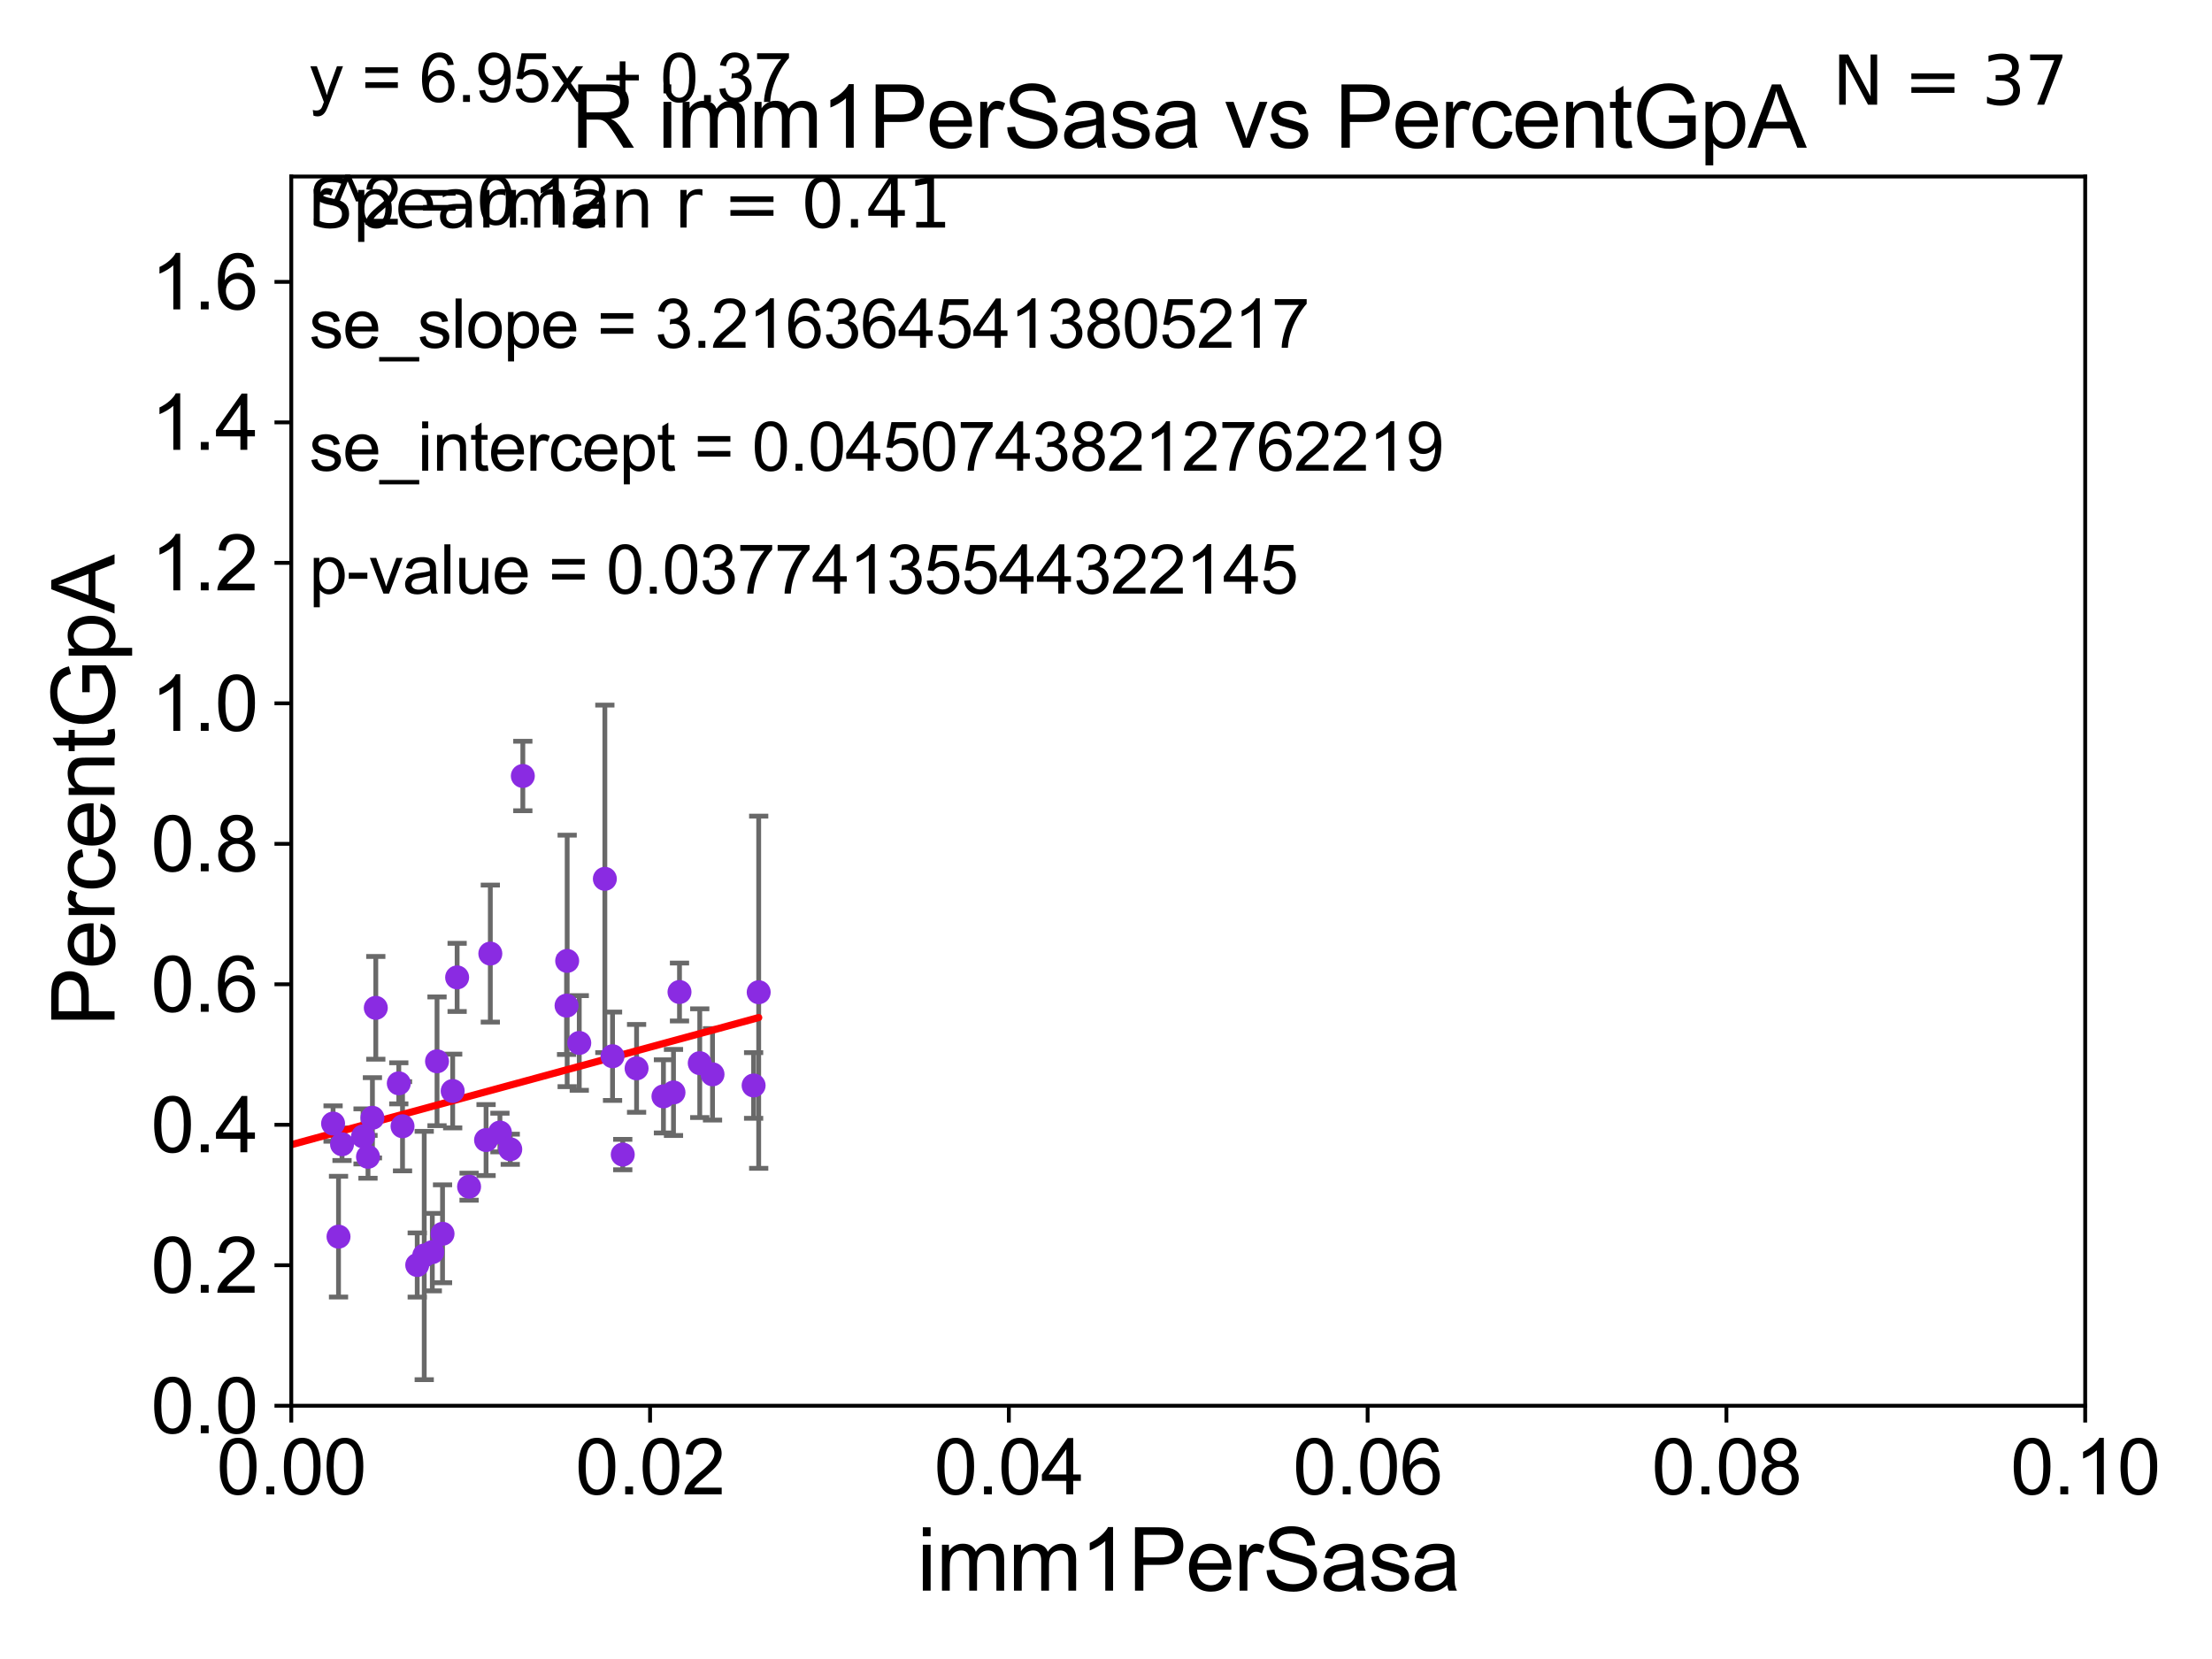 <?xml version="1.0" encoding="utf-8" standalone="no"?>
<!DOCTYPE svg PUBLIC "-//W3C//DTD SVG 1.1//EN"
  "http://www.w3.org/Graphics/SVG/1.1/DTD/svg11.dtd">
<svg xmlns:xlink="http://www.w3.org/1999/xlink" width="460.8pt" height="345.6pt" viewBox="0 0 460.8 345.6" xmlns="http://www.w3.org/2000/svg" version="1.1">
 <defs>
  <style type="text/css">*{stroke-linejoin: round; stroke-linecap: butt}</style>
 </defs>
 <g id="figure_1">
  <g id="patch_1">
   <path d="M 0 345.6 
L 460.8 345.6 
L 460.8 0 
L 0 0 
z
" style="fill: #ffffff"/>
  </g>
  <g id="axes_1">
   <g id="patch_2">
    <path d="M 60.68 292.84 
L 434.385 292.84 
L 434.385 36.775 
L 60.68 36.775 
z
" style="fill: #ffffff"/>
   </g>
   <g id="PathCollection_1">
    <defs>
     <path id="m8962f0afb2" d="M 0 1.118 
C 0.297 1.118 0.581 1 0.791 0.791 
C 1 0.581 1.118 0.297 1.118 0 
C 1.118 -0.297 1 -0.581 0.791 -0.791 
C 0.581 -1 0.297 -1.118 0 -1.118 
C -0.297 -1.118 -0.581 -1 -0.791 -0.791 
C -1 -0.581 -1.118 -0.297 -1.118 0 
C -1.118 0.297 -1 0.581 -0.791 0.791 
C -0.581 1 -0.297 1.118 0 1.118 
z
" style="stroke: #8a2be2"/>
    </defs>
    <g clip-path="url(#pc83dfedb00)">
     <use xlink:href="#m8962f0afb2" x="90.057" y="260.841" style="fill: #8a2be2; stroke: #8a2be2"/>
     <use xlink:href="#m8962f0afb2" x="141.552" y="206.654" style="fill: #8a2be2; stroke: #8a2be2"/>
     <use xlink:href="#m8962f0afb2" x="94.301" y="227.279" style="fill: #8a2be2; stroke: #8a2be2"/>
     <use xlink:href="#m8962f0afb2" x="101.257" y="237.496" style="fill: #8a2be2; stroke: #8a2be2"/>
     <use xlink:href="#m8962f0afb2" x="91.041" y="221.091" style="fill: #8a2be2; stroke: #8a2be2"/>
     <use xlink:href="#m8962f0afb2" x="97.718" y="247.206" style="fill: #8a2be2; stroke: #8a2be2"/>
     <use xlink:href="#m8962f0afb2" x="129.731" y="240.516" style="fill: #8a2be2; stroke: #8a2be2"/>
     <use xlink:href="#m8962f0afb2" x="92.189" y="257.019" style="fill: #8a2be2; stroke: #8a2be2"/>
     <use xlink:href="#m8962f0afb2" x="148.431" y="223.802" style="fill: #8a2be2; stroke: #8a2be2"/>
     <use xlink:href="#m8962f0afb2" x="156.992" y="226.123" style="fill: #8a2be2; stroke: #8a2be2"/>
     <use xlink:href="#m8962f0afb2" x="145.772" y="221.477" style="fill: #8a2be2; stroke: #8a2be2"/>
     <use xlink:href="#m8962f0afb2" x="108.915" y="161.651" style="fill: #8a2be2; stroke: #8a2be2"/>
     <use xlink:href="#m8962f0afb2" x="104.145" y="235.926" style="fill: #8a2be2; stroke: #8a2be2"/>
     <use xlink:href="#m8962f0afb2" x="70.52" y="257.619" style="fill: #8a2be2; stroke: #8a2be2"/>
     <use xlink:href="#m8962f0afb2" x="55.551" y="212.385" style="fill: #8a2be2; stroke: #8a2be2"/>
     <use xlink:href="#m8962f0afb2" x="69.386" y="234.057" style="fill: #8a2be2; stroke: #8a2be2"/>
     <use xlink:href="#m8962f0afb2" x="71.25" y="238.369" style="fill: #8a2be2; stroke: #8a2be2"/>
     <use xlink:href="#m8962f0afb2" x="118.153" y="200.174" style="fill: #8a2be2; stroke: #8a2be2"/>
     <use xlink:href="#m8962f0afb2" x="75.632" y="236.733" style="fill: #8a2be2; stroke: #8a2be2"/>
     <use xlink:href="#m8962f0afb2" x="88.375" y="261.544" style="fill: #8a2be2; stroke: #8a2be2"/>
     <use xlink:href="#m8962f0afb2" x="126.002" y="183.077" style="fill: #8a2be2; stroke: #8a2be2"/>
     <use xlink:href="#m8962f0afb2" x="78.286" y="209.951" style="fill: #8a2be2; stroke: #8a2be2"/>
     <use xlink:href="#m8962f0afb2" x="95.228" y="203.611" style="fill: #8a2be2; stroke: #8a2be2"/>
     <use xlink:href="#m8962f0afb2" x="83.077" y="225.678" style="fill: #8a2be2; stroke: #8a2be2"/>
     <use xlink:href="#m8962f0afb2" x="106.295" y="239.412" style="fill: #8a2be2; stroke: #8a2be2"/>
     <use xlink:href="#m8962f0afb2" x="120.672" y="217.266" style="fill: #8a2be2; stroke: #8a2be2"/>
     <use xlink:href="#m8962f0afb2" x="76.661" y="240.984" style="fill: #8a2be2; stroke: #8a2be2"/>
     <use xlink:href="#m8962f0afb2" x="77.583" y="232.858" style="fill: #8a2be2; stroke: #8a2be2"/>
     <use xlink:href="#m8962f0afb2" x="86.917" y="263.525" style="fill: #8a2be2; stroke: #8a2be2"/>
     <use xlink:href="#m8962f0afb2" x="83.854" y="234.621" style="fill: #8a2be2; stroke: #8a2be2"/>
     <use xlink:href="#m8962f0afb2" x="118.024" y="209.49" style="fill: #8a2be2; stroke: #8a2be2"/>
     <use xlink:href="#m8962f0afb2" x="127.603" y="220.035" style="fill: #8a2be2; stroke: #8a2be2"/>
     <use xlink:href="#m8962f0afb2" x="102.143" y="198.649" style="fill: #8a2be2; stroke: #8a2be2"/>
     <use xlink:href="#m8962f0afb2" x="140.301" y="227.58" style="fill: #8a2be2; stroke: #8a2be2"/>
     <use xlink:href="#m8962f0afb2" x="138.208" y="228.395" style="fill: #8a2be2; stroke: #8a2be2"/>
     <use xlink:href="#m8962f0afb2" x="158.051" y="206.7" style="fill: #8a2be2; stroke: #8a2be2"/>
     <use xlink:href="#m8962f0afb2" x="132.612" y="222.559" style="fill: #8a2be2; stroke: #8a2be2"/>
    </g>
   </g>
   <g id="matplotlib.axis_1">
    <g id="xtick_1">
     <g id="line2d_1">
      <defs>
       <path id="m04c2ee7fae" d="M 0 0 
L 0 3.5 
" style="stroke: #000000; stroke-width: 0.8"/>
      </defs>
      <g>
       <use xlink:href="#m04c2ee7fae" x="60.68" y="292.84" style="stroke: #000000; stroke-width: 0.8"/>
      </g>
     </g>
     <g id="text_1">
      <!-- 0.00 -->
      <g transform="translate(45.111 311.293)scale(0.16 -0.16)">
       <defs>
        <path id="ArialMT-30" d="M 266 2259 
Q 266 3072 433 3567 
Q 600 4063 929 4331 
Q 1259 4600 1759 4600 
Q 2128 4600 2406 4451 
Q 2684 4303 2865 4023 
Q 3047 3744 3150 3342 
Q 3253 2941 3253 2259 
Q 3253 1453 3087 958 
Q 2922 463 2592 192 
Q 2263 -78 1759 -78 
Q 1097 -78 719 397 
Q 266 969 266 2259 
z
M 844 2259 
Q 844 1131 1108 757 
Q 1372 384 1759 384 
Q 2147 384 2411 759 
Q 2675 1134 2675 2259 
Q 2675 3391 2411 3762 
Q 2147 4134 1753 4134 
Q 1366 4134 1134 3806 
Q 844 3388 844 2259 
z
" transform="scale(0.016)"/>
        <path id="ArialMT-2e" d="M 581 0 
L 581 641 
L 1222 641 
L 1222 0 
L 581 0 
z
" transform="scale(0.016)"/>
       </defs>
       <use xlink:href="#ArialMT-30"/>
       <use xlink:href="#ArialMT-2e" x="55.615"/>
       <use xlink:href="#ArialMT-30" x="83.398"/>
       <use xlink:href="#ArialMT-30" x="139.014"/>
      </g>
     </g>
    </g>
    <g id="xtick_2">
     <g id="line2d_2">
      <g>
       <use xlink:href="#m04c2ee7fae" x="135.421" y="292.84" style="stroke: #000000; stroke-width: 0.8"/>
      </g>
     </g>
     <g id="text_2">
      <!-- 0.02 -->
      <g transform="translate(119.852 311.293)scale(0.16 -0.16)">
       <defs>
        <path id="ArialMT-32" d="M 3222 541 
L 3222 0 
L 194 0 
Q 188 203 259 391 
Q 375 700 629 1000 
Q 884 1300 1366 1694 
Q 2113 2306 2375 2664 
Q 2638 3022 2638 3341 
Q 2638 3675 2398 3904 
Q 2159 4134 1775 4134 
Q 1369 4134 1125 3890 
Q 881 3647 878 3216 
L 300 3275 
Q 359 3922 746 4261 
Q 1134 4600 1788 4600 
Q 2447 4600 2831 4234 
Q 3216 3869 3216 3328 
Q 3216 3053 3103 2787 
Q 2991 2522 2730 2228 
Q 2469 1934 1863 1422 
Q 1356 997 1212 845 
Q 1069 694 975 541 
L 3222 541 
z
" transform="scale(0.016)"/>
       </defs>
       <use xlink:href="#ArialMT-30"/>
       <use xlink:href="#ArialMT-2e" x="55.615"/>
       <use xlink:href="#ArialMT-30" x="83.398"/>
       <use xlink:href="#ArialMT-32" x="139.014"/>
      </g>
     </g>
    </g>
    <g id="xtick_3">
     <g id="line2d_3">
      <g>
       <use xlink:href="#m04c2ee7fae" x="210.162" y="292.84" style="stroke: #000000; stroke-width: 0.8"/>
      </g>
     </g>
     <g id="text_3">
      <!-- 0.04 -->
      <g transform="translate(194.593 311.293)scale(0.16 -0.16)">
       <defs>
        <path id="ArialMT-34" d="M 2069 0 
L 2069 1097 
L 81 1097 
L 81 1613 
L 2172 4581 
L 2631 4581 
L 2631 1613 
L 3250 1613 
L 3250 1097 
L 2631 1097 
L 2631 0 
L 2069 0 
z
M 2069 1613 
L 2069 3678 
L 634 1613 
L 2069 1613 
z
" transform="scale(0.016)"/>
       </defs>
       <use xlink:href="#ArialMT-30"/>
       <use xlink:href="#ArialMT-2e" x="55.615"/>
       <use xlink:href="#ArialMT-30" x="83.398"/>
       <use xlink:href="#ArialMT-34" x="139.014"/>
      </g>
     </g>
    </g>
    <g id="xtick_4">
     <g id="line2d_4">
      <g>
       <use xlink:href="#m04c2ee7fae" x="284.903" y="292.84" style="stroke: #000000; stroke-width: 0.8"/>
      </g>
     </g>
     <g id="text_4">
      <!-- 0.06 -->
      <g transform="translate(269.334 311.293)scale(0.16 -0.16)">
       <defs>
        <path id="ArialMT-36" d="M 3184 3459 
L 2625 3416 
Q 2550 3747 2413 3897 
Q 2184 4138 1850 4138 
Q 1581 4138 1378 3988 
Q 1113 3794 959 3422 
Q 806 3050 800 2363 
Q 1003 2672 1297 2822 
Q 1591 2972 1913 2972 
Q 2475 2972 2870 2558 
Q 3266 2144 3266 1488 
Q 3266 1056 3080 686 
Q 2894 316 2569 119 
Q 2244 -78 1831 -78 
Q 1128 -78 684 439 
Q 241 956 241 2144 
Q 241 3472 731 4075 
Q 1159 4600 1884 4600 
Q 2425 4600 2770 4297 
Q 3116 3994 3184 3459 
z
M 888 1484 
Q 888 1194 1011 928 
Q 1134 663 1356 523 
Q 1578 384 1822 384 
Q 2178 384 2434 671 
Q 2691 959 2691 1453 
Q 2691 1928 2437 2201 
Q 2184 2475 1800 2475 
Q 1419 2475 1153 2201 
Q 888 1928 888 1484 
z
" transform="scale(0.016)"/>
       </defs>
       <use xlink:href="#ArialMT-30"/>
       <use xlink:href="#ArialMT-2e" x="55.615"/>
       <use xlink:href="#ArialMT-30" x="83.398"/>
       <use xlink:href="#ArialMT-36" x="139.014"/>
      </g>
     </g>
    </g>
    <g id="xtick_5">
     <g id="line2d_5">
      <g>
       <use xlink:href="#m04c2ee7fae" x="359.644" y="292.84" style="stroke: #000000; stroke-width: 0.8"/>
      </g>
     </g>
     <g id="text_5">
      <!-- 0.08 -->
      <g transform="translate(344.075 311.293)scale(0.16 -0.16)">
       <defs>
        <path id="ArialMT-38" d="M 1131 2484 
Q 781 2613 612 2850 
Q 444 3088 444 3419 
Q 444 3919 803 4259 
Q 1163 4600 1759 4600 
Q 2359 4600 2725 4251 
Q 3091 3903 3091 3403 
Q 3091 3084 2923 2848 
Q 2756 2613 2416 2484 
Q 2838 2347 3058 2040 
Q 3278 1734 3278 1309 
Q 3278 722 2862 322 
Q 2447 -78 1769 -78 
Q 1091 -78 675 323 
Q 259 725 259 1325 
Q 259 1772 486 2073 
Q 713 2375 1131 2484 
z
M 1019 3438 
Q 1019 3113 1228 2906 
Q 1438 2700 1772 2700 
Q 2097 2700 2305 2904 
Q 2513 3109 2513 3406 
Q 2513 3716 2298 3927 
Q 2084 4138 1766 4138 
Q 1444 4138 1231 3931 
Q 1019 3725 1019 3438 
z
M 838 1322 
Q 838 1081 952 856 
Q 1066 631 1291 507 
Q 1516 384 1775 384 
Q 2178 384 2440 643 
Q 2703 903 2703 1303 
Q 2703 1709 2433 1975 
Q 2163 2241 1756 2241 
Q 1359 2241 1098 1978 
Q 838 1716 838 1322 
z
" transform="scale(0.016)"/>
       </defs>
       <use xlink:href="#ArialMT-30"/>
       <use xlink:href="#ArialMT-2e" x="55.615"/>
       <use xlink:href="#ArialMT-30" x="83.398"/>
       <use xlink:href="#ArialMT-38" x="139.014"/>
      </g>
     </g>
    </g>
    <g id="xtick_6">
     <g id="line2d_6">
      <g>
       <use xlink:href="#m04c2ee7fae" x="434.385" y="292.84" style="stroke: #000000; stroke-width: 0.8"/>
      </g>
     </g>
     <g id="text_6">
      <!-- 0.10 -->
      <g transform="translate(418.816 311.293)scale(0.16 -0.16)">
       <defs>
        <path id="ArialMT-31" d="M 2384 0 
L 1822 0 
L 1822 3584 
Q 1619 3391 1289 3197 
Q 959 3003 697 2906 
L 697 3450 
Q 1169 3672 1522 3987 
Q 1875 4303 2022 4600 
L 2384 4600 
L 2384 0 
z
" transform="scale(0.016)"/>
       </defs>
       <use xlink:href="#ArialMT-30"/>
       <use xlink:href="#ArialMT-2e" x="55.615"/>
       <use xlink:href="#ArialMT-31" x="83.398"/>
       <use xlink:href="#ArialMT-30" x="139.014"/>
      </g>
     </g>
    </g>
    <g id="text_7">
     <!-- imm1PerSasa -->
     <g transform="translate(191.017 331.357)scale(0.18 -0.18)">
      <defs>
       <path id="ArialMT-69" d="M 425 3934 
L 425 4581 
L 988 4581 
L 988 3934 
L 425 3934 
z
M 425 0 
L 425 3319 
L 988 3319 
L 988 0 
L 425 0 
z
" transform="scale(0.016)"/>
       <path id="ArialMT-6d" d="M 422 0 
L 422 3319 
L 925 3319 
L 925 2853 
Q 1081 3097 1340 3245 
Q 1600 3394 1931 3394 
Q 2300 3394 2536 3241 
Q 2772 3088 2869 2813 
Q 3263 3394 3894 3394 
Q 4388 3394 4653 3120 
Q 4919 2847 4919 2278 
L 4919 0 
L 4359 0 
L 4359 2091 
Q 4359 2428 4304 2576 
Q 4250 2725 4106 2815 
Q 3963 2906 3769 2906 
Q 3419 2906 3187 2673 
Q 2956 2441 2956 1928 
L 2956 0 
L 2394 0 
L 2394 2156 
Q 2394 2531 2256 2718 
Q 2119 2906 1806 2906 
Q 1569 2906 1367 2781 
Q 1166 2656 1075 2415 
Q 984 2175 984 1722 
L 984 0 
L 422 0 
z
" transform="scale(0.016)"/>
       <path id="ArialMT-50" d="M 494 0 
L 494 4581 
L 2222 4581 
Q 2678 4581 2919 4538 
Q 3256 4481 3484 4323 
Q 3713 4166 3852 3881 
Q 3991 3597 3991 3256 
Q 3991 2672 3619 2267 
Q 3247 1863 2275 1863 
L 1100 1863 
L 1100 0 
L 494 0 
z
M 1100 2403 
L 2284 2403 
Q 2872 2403 3119 2622 
Q 3366 2841 3366 3238 
Q 3366 3525 3220 3729 
Q 3075 3934 2838 4000 
Q 2684 4041 2272 4041 
L 1100 4041 
L 1100 2403 
z
" transform="scale(0.016)"/>
       <path id="ArialMT-65" d="M 2694 1069 
L 3275 997 
Q 3138 488 2766 206 
Q 2394 -75 1816 -75 
Q 1088 -75 661 373 
Q 234 822 234 1631 
Q 234 2469 665 2931 
Q 1097 3394 1784 3394 
Q 2450 3394 2872 2941 
Q 3294 2488 3294 1666 
Q 3294 1616 3291 1516 
L 816 1516 
Q 847 969 1125 678 
Q 1403 388 1819 388 
Q 2128 388 2347 550 
Q 2566 713 2694 1069 
z
M 847 1978 
L 2700 1978 
Q 2663 2397 2488 2606 
Q 2219 2931 1791 2931 
Q 1403 2931 1139 2672 
Q 875 2413 847 1978 
z
" transform="scale(0.016)"/>
       <path id="ArialMT-72" d="M 416 0 
L 416 3319 
L 922 3319 
L 922 2816 
Q 1116 3169 1280 3281 
Q 1444 3394 1641 3394 
Q 1925 3394 2219 3213 
L 2025 2691 
Q 1819 2813 1613 2813 
Q 1428 2813 1281 2702 
Q 1134 2591 1072 2394 
Q 978 2094 978 1738 
L 978 0 
L 416 0 
z
" transform="scale(0.016)"/>
       <path id="ArialMT-53" d="M 288 1472 
L 859 1522 
Q 900 1178 1048 958 
Q 1197 738 1509 602 
Q 1822 466 2213 466 
Q 2559 466 2825 569 
Q 3091 672 3220 851 
Q 3350 1031 3350 1244 
Q 3350 1459 3225 1620 
Q 3100 1781 2813 1891 
Q 2628 1963 1997 2114 
Q 1366 2266 1113 2400 
Q 784 2572 623 2826 
Q 463 3081 463 3397 
Q 463 3744 659 4045 
Q 856 4347 1234 4503 
Q 1613 4659 2075 4659 
Q 2584 4659 2973 4495 
Q 3363 4331 3572 4012 
Q 3781 3694 3797 3291 
L 3216 3247 
Q 3169 3681 2898 3903 
Q 2628 4125 2100 4125 
Q 1550 4125 1298 3923 
Q 1047 3722 1047 3438 
Q 1047 3191 1225 3031 
Q 1400 2872 2139 2705 
Q 2878 2538 3153 2413 
Q 3553 2228 3743 1945 
Q 3934 1663 3934 1294 
Q 3934 928 3725 604 
Q 3516 281 3123 101 
Q 2731 -78 2241 -78 
Q 1619 -78 1198 103 
Q 778 284 539 648 
Q 300 1013 288 1472 
z
" transform="scale(0.016)"/>
       <path id="ArialMT-61" d="M 2588 409 
Q 2275 144 1986 34 
Q 1697 -75 1366 -75 
Q 819 -75 525 192 
Q 231 459 231 875 
Q 231 1119 342 1320 
Q 453 1522 633 1644 
Q 813 1766 1038 1828 
Q 1203 1872 1538 1913 
Q 2219 1994 2541 2106 
Q 2544 2222 2544 2253 
Q 2544 2597 2384 2738 
Q 2169 2928 1744 2928 
Q 1347 2928 1158 2789 
Q 969 2650 878 2297 
L 328 2372 
Q 403 2725 575 2942 
Q 747 3159 1072 3276 
Q 1397 3394 1825 3394 
Q 2250 3394 2515 3294 
Q 2781 3194 2906 3042 
Q 3031 2891 3081 2659 
Q 3109 2516 3109 2141 
L 3109 1391 
Q 3109 606 3145 398 
Q 3181 191 3288 0 
L 2700 0 
Q 2613 175 2588 409 
z
M 2541 1666 
Q 2234 1541 1622 1453 
Q 1275 1403 1131 1340 
Q 988 1278 909 1158 
Q 831 1038 831 891 
Q 831 666 1001 516 
Q 1172 366 1500 366 
Q 1825 366 2078 508 
Q 2331 650 2450 897 
Q 2541 1088 2541 1459 
L 2541 1666 
z
" transform="scale(0.016)"/>
       <path id="ArialMT-73" d="M 197 991 
L 753 1078 
Q 800 744 1014 566 
Q 1228 388 1613 388 
Q 2000 388 2187 545 
Q 2375 703 2375 916 
Q 2375 1106 2209 1216 
Q 2094 1291 1634 1406 
Q 1016 1563 777 1677 
Q 538 1791 414 1992 
Q 291 2194 291 2438 
Q 291 2659 392 2848 
Q 494 3038 669 3163 
Q 800 3259 1026 3326 
Q 1253 3394 1513 3394 
Q 1903 3394 2198 3281 
Q 2494 3169 2634 2976 
Q 2775 2784 2828 2463 
L 2278 2388 
Q 2241 2644 2061 2787 
Q 1881 2931 1553 2931 
Q 1166 2931 1000 2803 
Q 834 2675 834 2503 
Q 834 2394 903 2306 
Q 972 2216 1119 2156 
Q 1203 2125 1616 2013 
Q 2213 1853 2448 1751 
Q 2684 1650 2818 1456 
Q 2953 1263 2953 975 
Q 2953 694 2789 445 
Q 2625 197 2315 61 
Q 2006 -75 1616 -75 
Q 969 -75 630 194 
Q 291 463 197 991 
z
" transform="scale(0.016)"/>
      </defs>
      <use xlink:href="#ArialMT-69"/>
      <use xlink:href="#ArialMT-6d" x="22.217"/>
      <use xlink:href="#ArialMT-6d" x="105.518"/>
      <use xlink:href="#ArialMT-31" x="188.818"/>
      <use xlink:href="#ArialMT-50" x="244.434"/>
      <use xlink:href="#ArialMT-65" x="311.133"/>
      <use xlink:href="#ArialMT-72" x="366.748"/>
      <use xlink:href="#ArialMT-53" x="400.049"/>
      <use xlink:href="#ArialMT-61" x="466.748"/>
      <use xlink:href="#ArialMT-73" x="522.363"/>
      <use xlink:href="#ArialMT-61" x="572.363"/>
     </g>
    </g>
   </g>
   <g id="matplotlib.axis_2">
    <g id="ytick_1">
     <g id="line2d_7">
      <defs>
       <path id="m3b4650509e" d="M 0 0 
L -3.5 0 
" style="stroke: #000000; stroke-width: 0.8"/>
      </defs>
      <g>
       <use xlink:href="#m3b4650509e" x="60.68" y="292.84" style="stroke: #000000; stroke-width: 0.8"/>
      </g>
     </g>
     <g id="text_8">
      <!-- 0.0 -->
      <g transform="translate(31.44 298.566)scale(0.16 -0.16)">
       <use xlink:href="#ArialMT-30"/>
       <use xlink:href="#ArialMT-2e" x="55.615"/>
       <use xlink:href="#ArialMT-30" x="83.398"/>
      </g>
     </g>
    </g>
    <g id="ytick_2">
     <g id="line2d_8">
      <g>
       <use xlink:href="#m3b4650509e" x="60.68" y="263.575" style="stroke: #000000; stroke-width: 0.8"/>
      </g>
     </g>
     <g id="text_9">
      <!-- 0.2 -->
      <g transform="translate(31.44 269.302)scale(0.16 -0.16)">
       <use xlink:href="#ArialMT-30"/>
       <use xlink:href="#ArialMT-2e" x="55.615"/>
       <use xlink:href="#ArialMT-32" x="83.398"/>
      </g>
     </g>
    </g>
    <g id="ytick_3">
     <g id="line2d_9">
      <g>
       <use xlink:href="#m3b4650509e" x="60.68" y="234.311" style="stroke: #000000; stroke-width: 0.8"/>
      </g>
     </g>
     <g id="text_10">
      <!-- 0.4 -->
      <g transform="translate(31.44 240.037)scale(0.16 -0.16)">
       <use xlink:href="#ArialMT-30"/>
       <use xlink:href="#ArialMT-2e" x="55.615"/>
       <use xlink:href="#ArialMT-34" x="83.398"/>
      </g>
     </g>
    </g>
    <g id="ytick_4">
     <g id="line2d_10">
      <g>
       <use xlink:href="#m3b4650509e" x="60.68" y="205.046" style="stroke: #000000; stroke-width: 0.8"/>
      </g>
     </g>
     <g id="text_11">
      <!-- 0.6 -->
      <g transform="translate(31.44 210.772)scale(0.16 -0.16)">
       <use xlink:href="#ArialMT-30"/>
       <use xlink:href="#ArialMT-2e" x="55.615"/>
       <use xlink:href="#ArialMT-36" x="83.398"/>
      </g>
     </g>
    </g>
    <g id="ytick_5">
     <g id="line2d_11">
      <g>
       <use xlink:href="#m3b4650509e" x="60.68" y="175.782" style="stroke: #000000; stroke-width: 0.8"/>
      </g>
     </g>
     <g id="text_12">
      <!-- 0.8 -->
      <g transform="translate(31.44 181.508)scale(0.16 -0.16)">
       <use xlink:href="#ArialMT-30"/>
       <use xlink:href="#ArialMT-2e" x="55.615"/>
       <use xlink:href="#ArialMT-38" x="83.398"/>
      </g>
     </g>
    </g>
    <g id="ytick_6">
     <g id="line2d_12">
      <g>
       <use xlink:href="#m3b4650509e" x="60.68" y="146.517" style="stroke: #000000; stroke-width: 0.8"/>
      </g>
     </g>
     <g id="text_13">
      <!-- 1.0 -->
      <g transform="translate(31.44 152.243)scale(0.16 -0.16)">
       <use xlink:href="#ArialMT-31"/>
       <use xlink:href="#ArialMT-2e" x="55.615"/>
       <use xlink:href="#ArialMT-30" x="83.398"/>
      </g>
     </g>
    </g>
    <g id="ytick_7">
     <g id="line2d_13">
      <g>
       <use xlink:href="#m3b4650509e" x="60.68" y="117.252" style="stroke: #000000; stroke-width: 0.8"/>
      </g>
     </g>
     <g id="text_14">
      <!-- 1.2 -->
      <g transform="translate(31.44 122.979)scale(0.16 -0.16)">
       <use xlink:href="#ArialMT-31"/>
       <use xlink:href="#ArialMT-2e" x="55.615"/>
       <use xlink:href="#ArialMT-32" x="83.398"/>
      </g>
     </g>
    </g>
    <g id="ytick_8">
     <g id="line2d_14">
      <g>
       <use xlink:href="#m3b4650509e" x="60.68" y="87.988" style="stroke: #000000; stroke-width: 0.8"/>
      </g>
     </g>
     <g id="text_15">
      <!-- 1.4 -->
      <g transform="translate(31.44 93.714)scale(0.16 -0.16)">
       <use xlink:href="#ArialMT-31"/>
       <use xlink:href="#ArialMT-2e" x="55.615"/>
       <use xlink:href="#ArialMT-34" x="83.398"/>
      </g>
     </g>
    </g>
    <g id="ytick_9">
     <g id="line2d_15">
      <g>
       <use xlink:href="#m3b4650509e" x="60.68" y="58.723" style="stroke: #000000; stroke-width: 0.8"/>
      </g>
     </g>
     <g id="text_16">
      <!-- 1.6 -->
      <g transform="translate(31.44 64.45)scale(0.16 -0.16)">
       <use xlink:href="#ArialMT-31"/>
       <use xlink:href="#ArialMT-2e" x="55.615"/>
       <use xlink:href="#ArialMT-36" x="83.398"/>
      </g>
     </g>
    </g>
    <g id="text_17">
     <!-- PercentGpA -->
     <g transform="translate(23.863 213.831)rotate(-90)scale(0.18 -0.18)">
      <defs>
       <path id="ArialMT-63" d="M 2588 1216 
L 3141 1144 
Q 3050 572 2676 248 
Q 2303 -75 1759 -75 
Q 1078 -75 664 370 
Q 250 816 250 1647 
Q 250 2184 428 2587 
Q 606 2991 970 3192 
Q 1334 3394 1763 3394 
Q 2303 3394 2647 3120 
Q 2991 2847 3088 2344 
L 2541 2259 
Q 2463 2594 2264 2762 
Q 2066 2931 1784 2931 
Q 1359 2931 1093 2626 
Q 828 2322 828 1663 
Q 828 994 1084 691 
Q 1341 388 1753 388 
Q 2084 388 2306 591 
Q 2528 794 2588 1216 
z
" transform="scale(0.016)"/>
       <path id="ArialMT-6e" d="M 422 0 
L 422 3319 
L 928 3319 
L 928 2847 
Q 1294 3394 1984 3394 
Q 2284 3394 2536 3286 
Q 2788 3178 2913 3003 
Q 3038 2828 3088 2588 
Q 3119 2431 3119 2041 
L 3119 0 
L 2556 0 
L 2556 2019 
Q 2556 2363 2490 2533 
Q 2425 2703 2258 2804 
Q 2091 2906 1866 2906 
Q 1506 2906 1245 2678 
Q 984 2450 984 1813 
L 984 0 
L 422 0 
z
" transform="scale(0.016)"/>
       <path id="ArialMT-74" d="M 1650 503 
L 1731 6 
Q 1494 -44 1306 -44 
Q 1000 -44 831 53 
Q 663 150 594 308 
Q 525 466 525 972 
L 525 2881 
L 113 2881 
L 113 3319 
L 525 3319 
L 525 4141 
L 1084 4478 
L 1084 3319 
L 1650 3319 
L 1650 2881 
L 1084 2881 
L 1084 941 
Q 1084 700 1114 631 
Q 1144 563 1211 522 
Q 1278 481 1403 481 
Q 1497 481 1650 503 
z
" transform="scale(0.016)"/>
       <path id="ArialMT-47" d="M 2638 1797 
L 2638 2334 
L 4578 2338 
L 4578 638 
Q 4131 281 3656 101 
Q 3181 -78 2681 -78 
Q 2006 -78 1454 211 
Q 903 500 622 1047 
Q 341 1594 341 2269 
Q 341 2938 620 3517 
Q 900 4097 1425 4378 
Q 1950 4659 2634 4659 
Q 3131 4659 3532 4498 
Q 3934 4338 4162 4050 
Q 4391 3763 4509 3300 
L 3963 3150 
Q 3859 3500 3706 3700 
Q 3553 3900 3268 4020 
Q 2984 4141 2638 4141 
Q 2222 4141 1919 4014 
Q 1616 3888 1430 3681 
Q 1244 3475 1141 3228 
Q 966 2803 966 2306 
Q 966 1694 1177 1281 
Q 1388 869 1791 669 
Q 2194 469 2647 469 
Q 3041 469 3416 620 
Q 3791 772 3984 944 
L 3984 1797 
L 2638 1797 
z
" transform="scale(0.016)"/>
       <path id="ArialMT-70" d="M 422 -1272 
L 422 3319 
L 934 3319 
L 934 2888 
Q 1116 3141 1344 3267 
Q 1572 3394 1897 3394 
Q 2322 3394 2647 3175 
Q 2972 2956 3137 2557 
Q 3303 2159 3303 1684 
Q 3303 1175 3120 767 
Q 2938 359 2589 142 
Q 2241 -75 1856 -75 
Q 1575 -75 1351 44 
Q 1128 163 984 344 
L 984 -1272 
L 422 -1272 
z
M 931 1641 
Q 931 1000 1190 694 
Q 1450 388 1819 388 
Q 2194 388 2461 705 
Q 2728 1022 2728 1688 
Q 2728 2322 2467 2637 
Q 2206 2953 1844 2953 
Q 1484 2953 1207 2617 
Q 931 2281 931 1641 
z
" transform="scale(0.016)"/>
       <path id="ArialMT-41" d="M -9 0 
L 1750 4581 
L 2403 4581 
L 4278 0 
L 3588 0 
L 3053 1388 
L 1138 1388 
L 634 0 
L -9 0 
z
M 1313 1881 
L 2866 1881 
L 2388 3150 
Q 2169 3728 2063 4100 
Q 1975 3659 1816 3225 
L 1313 1881 
z
" transform="scale(0.016)"/>
      </defs>
      <use xlink:href="#ArialMT-50"/>
      <use xlink:href="#ArialMT-65" x="66.699"/>
      <use xlink:href="#ArialMT-72" x="122.314"/>
      <use xlink:href="#ArialMT-63" x="155.615"/>
      <use xlink:href="#ArialMT-65" x="205.615"/>
      <use xlink:href="#ArialMT-6e" x="261.23"/>
      <use xlink:href="#ArialMT-74" x="316.846"/>
      <use xlink:href="#ArialMT-47" x="344.629"/>
      <use xlink:href="#ArialMT-70" x="422.412"/>
      <use xlink:href="#ArialMT-41" x="478.027"/>
     </g>
    </g>
   </g>
   <g id="LineCollection_1">
    <path d="M 90.057 268.911 
L 90.057 252.771 
" clip-path="url(#pc83dfedb00)" style="fill: none; stroke: #696969"/>
    <path d="M 141.552 212.687 
L 141.552 200.621 
" clip-path="url(#pc83dfedb00)" style="fill: none; stroke: #696969"/>
    <path d="M 94.301 234.958 
L 94.301 219.6 
" clip-path="url(#pc83dfedb00)" style="fill: none; stroke: #696969"/>
    <path d="M 101.257 244.886 
L 101.257 230.106 
" clip-path="url(#pc83dfedb00)" style="fill: none; stroke: #696969"/>
    <path d="M 91.041 234.501 
L 91.041 207.68 
" clip-path="url(#pc83dfedb00)" style="fill: none; stroke: #696969"/>
    <path d="M 97.718 250.024 
L 97.718 244.387 
" clip-path="url(#pc83dfedb00)" style="fill: none; stroke: #696969"/>
    <path d="M 129.731 243.683 
L 129.731 237.349 
" clip-path="url(#pc83dfedb00)" style="fill: none; stroke: #696969"/>
    <path d="M 92.189 267.215 
L 92.189 246.822 
" clip-path="url(#pc83dfedb00)" style="fill: none; stroke: #696969"/>
    <path d="M 148.431 233.333 
L 148.431 214.271 
" clip-path="url(#pc83dfedb00)" style="fill: none; stroke: #696969"/>
    <path d="M 156.992 232.961 
L 156.992 219.285 
" clip-path="url(#pc83dfedb00)" style="fill: none; stroke: #696969"/>
    <path d="M 145.772 232.803 
L 145.772 210.152 
" clip-path="url(#pc83dfedb00)" style="fill: none; stroke: #696969"/>
    <path d="M 108.915 168.889 
L 108.915 154.413 
" clip-path="url(#pc83dfedb00)" style="fill: none; stroke: #696969"/>
    <path d="M 104.145 239.953 
L 104.145 231.899 
" clip-path="url(#pc83dfedb00)" style="fill: none; stroke: #696969"/>
    <path d="M 70.52 270.195 
L 70.52 245.044 
" clip-path="url(#pc83dfedb00)" style="fill: none; stroke: #696969"/>
    <path d="M 55.551 224.585 
L 55.551 200.184 
" clip-path="url(#pc83dfedb00)" style="fill: none; stroke: #696969"/>
    <path d="M 69.386 237.742 
L 69.386 230.373 
" clip-path="url(#pc83dfedb00)" style="fill: none; stroke: #696969"/>
    <path d="M 71.25 241.756 
L 71.25 234.981 
" clip-path="url(#pc83dfedb00)" style="fill: none; stroke: #696969"/>
    <path d="M 118.153 226.371 
L 118.153 173.976 
" clip-path="url(#pc83dfedb00)" style="fill: none; stroke: #696969"/>
    <path d="M 75.632 242.468 
L 75.632 230.999 
" clip-path="url(#pc83dfedb00)" style="fill: none; stroke: #696969"/>
    <path d="M 88.375 287.411 
L 88.375 235.677 
" clip-path="url(#pc83dfedb00)" style="fill: none; stroke: #696969"/>
    <path d="M 126.002 219.272 
L 126.002 146.883 
" clip-path="url(#pc83dfedb00)" style="fill: none; stroke: #696969"/>
    <path d="M 78.286 220.651 
L 78.286 199.251 
" clip-path="url(#pc83dfedb00)" style="fill: none; stroke: #696969"/>
    <path d="M 95.228 210.712 
L 95.228 196.511 
" clip-path="url(#pc83dfedb00)" style="fill: none; stroke: #696969"/>
    <path d="M 83.077 229.957 
L 83.077 221.398 
" clip-path="url(#pc83dfedb00)" style="fill: none; stroke: #696969"/>
    <path d="M 106.295 242.558 
L 106.295 236.266 
" clip-path="url(#pc83dfedb00)" style="fill: none; stroke: #696969"/>
    <path d="M 120.672 227.123 
L 120.672 207.409 
" clip-path="url(#pc83dfedb00)" style="fill: none; stroke: #696969"/>
    <path d="M 76.661 245.45 
L 76.661 236.518 
" clip-path="url(#pc83dfedb00)" style="fill: none; stroke: #696969"/>
    <path d="M 77.583 241.219 
L 77.583 224.497 
" clip-path="url(#pc83dfedb00)" style="fill: none; stroke: #696969"/>
    <path d="M 86.917 270.211 
L 86.917 256.839 
" clip-path="url(#pc83dfedb00)" style="fill: none; stroke: #696969"/>
    <path d="M 83.854 243.909 
L 83.854 225.333 
" clip-path="url(#pc83dfedb00)" style="fill: none; stroke: #696969"/>
    <path d="M 118.024 219.668 
L 118.024 199.311 
" clip-path="url(#pc83dfedb00)" style="fill: none; stroke: #696969"/>
    <path d="M 127.603 229.236 
L 127.603 210.834 
" clip-path="url(#pc83dfedb00)" style="fill: none; stroke: #696969"/>
    <path d="M 102.143 212.92 
L 102.143 184.378 
" clip-path="url(#pc83dfedb00)" style="fill: none; stroke: #696969"/>
    <path d="M 140.301 236.543 
L 140.301 218.617 
" clip-path="url(#pc83dfedb00)" style="fill: none; stroke: #696969"/>
    <path d="M 138.208 236.016 
L 138.208 220.774 
" clip-path="url(#pc83dfedb00)" style="fill: none; stroke: #696969"/>
    <path d="M 158.051 243.385 
L 158.051 170.015 
" clip-path="url(#pc83dfedb00)" style="fill: none; stroke: #696969"/>
    <path d="M 132.612 231.707 
L 132.612 213.412 
" clip-path="url(#pc83dfedb00)" style="fill: none; stroke: #696969"/>
   </g>
   <g id="line2d_16">
    <defs>
     <path id="m42b908cb03" d="M 2 0 
L -2 -0 
" style="stroke: #696969"/>
    </defs>
    <g clip-path="url(#pc83dfedb00)">
     <use xlink:href="#m42b908cb03" x="90.057" y="268.911" style="fill: #696969; stroke: #696969"/>
     <use xlink:href="#m42b908cb03" x="141.552" y="212.687" style="fill: #696969; stroke: #696969"/>
     <use xlink:href="#m42b908cb03" x="94.301" y="234.958" style="fill: #696969; stroke: #696969"/>
     <use xlink:href="#m42b908cb03" x="101.257" y="244.886" style="fill: #696969; stroke: #696969"/>
     <use xlink:href="#m42b908cb03" x="91.041" y="234.501" style="fill: #696969; stroke: #696969"/>
     <use xlink:href="#m42b908cb03" x="97.718" y="250.024" style="fill: #696969; stroke: #696969"/>
     <use xlink:href="#m42b908cb03" x="129.731" y="243.683" style="fill: #696969; stroke: #696969"/>
     <use xlink:href="#m42b908cb03" x="92.189" y="267.215" style="fill: #696969; stroke: #696969"/>
     <use xlink:href="#m42b908cb03" x="148.431" y="233.333" style="fill: #696969; stroke: #696969"/>
     <use xlink:href="#m42b908cb03" x="156.992" y="232.961" style="fill: #696969; stroke: #696969"/>
     <use xlink:href="#m42b908cb03" x="145.772" y="232.803" style="fill: #696969; stroke: #696969"/>
     <use xlink:href="#m42b908cb03" x="108.915" y="168.889" style="fill: #696969; stroke: #696969"/>
     <use xlink:href="#m42b908cb03" x="104.145" y="239.953" style="fill: #696969; stroke: #696969"/>
     <use xlink:href="#m42b908cb03" x="70.52" y="270.195" style="fill: #696969; stroke: #696969"/>
     <use xlink:href="#m42b908cb03" x="55.551" y="224.585" style="fill: #696969; stroke: #696969"/>
     <use xlink:href="#m42b908cb03" x="69.386" y="237.742" style="fill: #696969; stroke: #696969"/>
     <use xlink:href="#m42b908cb03" x="71.25" y="241.756" style="fill: #696969; stroke: #696969"/>
     <use xlink:href="#m42b908cb03" x="118.153" y="226.371" style="fill: #696969; stroke: #696969"/>
     <use xlink:href="#m42b908cb03" x="75.632" y="242.468" style="fill: #696969; stroke: #696969"/>
     <use xlink:href="#m42b908cb03" x="88.375" y="287.411" style="fill: #696969; stroke: #696969"/>
     <use xlink:href="#m42b908cb03" x="126.002" y="219.272" style="fill: #696969; stroke: #696969"/>
     <use xlink:href="#m42b908cb03" x="78.286" y="220.651" style="fill: #696969; stroke: #696969"/>
     <use xlink:href="#m42b908cb03" x="95.228" y="210.712" style="fill: #696969; stroke: #696969"/>
     <use xlink:href="#m42b908cb03" x="83.077" y="229.957" style="fill: #696969; stroke: #696969"/>
     <use xlink:href="#m42b908cb03" x="106.295" y="242.558" style="fill: #696969; stroke: #696969"/>
     <use xlink:href="#m42b908cb03" x="120.672" y="227.123" style="fill: #696969; stroke: #696969"/>
     <use xlink:href="#m42b908cb03" x="76.661" y="245.45" style="fill: #696969; stroke: #696969"/>
     <use xlink:href="#m42b908cb03" x="77.583" y="241.219" style="fill: #696969; stroke: #696969"/>
     <use xlink:href="#m42b908cb03" x="86.917" y="270.211" style="fill: #696969; stroke: #696969"/>
     <use xlink:href="#m42b908cb03" x="83.854" y="243.909" style="fill: #696969; stroke: #696969"/>
     <use xlink:href="#m42b908cb03" x="118.024" y="219.668" style="fill: #696969; stroke: #696969"/>
     <use xlink:href="#m42b908cb03" x="127.603" y="229.236" style="fill: #696969; stroke: #696969"/>
     <use xlink:href="#m42b908cb03" x="102.143" y="212.92" style="fill: #696969; stroke: #696969"/>
     <use xlink:href="#m42b908cb03" x="140.301" y="236.543" style="fill: #696969; stroke: #696969"/>
     <use xlink:href="#m42b908cb03" x="138.208" y="236.016" style="fill: #696969; stroke: #696969"/>
     <use xlink:href="#m42b908cb03" x="158.051" y="243.385" style="fill: #696969; stroke: #696969"/>
     <use xlink:href="#m42b908cb03" x="132.612" y="231.707" style="fill: #696969; stroke: #696969"/>
    </g>
   </g>
   <g id="line2d_17">
    <g clip-path="url(#pc83dfedb00)">
     <use xlink:href="#m42b908cb03" x="90.057" y="252.771" style="fill: #696969; stroke: #696969"/>
     <use xlink:href="#m42b908cb03" x="141.552" y="200.621" style="fill: #696969; stroke: #696969"/>
     <use xlink:href="#m42b908cb03" x="94.301" y="219.6" style="fill: #696969; stroke: #696969"/>
     <use xlink:href="#m42b908cb03" x="101.257" y="230.106" style="fill: #696969; stroke: #696969"/>
     <use xlink:href="#m42b908cb03" x="91.041" y="207.68" style="fill: #696969; stroke: #696969"/>
     <use xlink:href="#m42b908cb03" x="97.718" y="244.387" style="fill: #696969; stroke: #696969"/>
     <use xlink:href="#m42b908cb03" x="129.731" y="237.349" style="fill: #696969; stroke: #696969"/>
     <use xlink:href="#m42b908cb03" x="92.189" y="246.822" style="fill: #696969; stroke: #696969"/>
     <use xlink:href="#m42b908cb03" x="148.431" y="214.271" style="fill: #696969; stroke: #696969"/>
     <use xlink:href="#m42b908cb03" x="156.992" y="219.285" style="fill: #696969; stroke: #696969"/>
     <use xlink:href="#m42b908cb03" x="145.772" y="210.152" style="fill: #696969; stroke: #696969"/>
     <use xlink:href="#m42b908cb03" x="108.915" y="154.413" style="fill: #696969; stroke: #696969"/>
     <use xlink:href="#m42b908cb03" x="104.145" y="231.899" style="fill: #696969; stroke: #696969"/>
     <use xlink:href="#m42b908cb03" x="70.52" y="245.044" style="fill: #696969; stroke: #696969"/>
     <use xlink:href="#m42b908cb03" x="55.551" y="200.184" style="fill: #696969; stroke: #696969"/>
     <use xlink:href="#m42b908cb03" x="69.386" y="230.373" style="fill: #696969; stroke: #696969"/>
     <use xlink:href="#m42b908cb03" x="71.25" y="234.981" style="fill: #696969; stroke: #696969"/>
     <use xlink:href="#m42b908cb03" x="118.153" y="173.976" style="fill: #696969; stroke: #696969"/>
     <use xlink:href="#m42b908cb03" x="75.632" y="230.999" style="fill: #696969; stroke: #696969"/>
     <use xlink:href="#m42b908cb03" x="88.375" y="235.677" style="fill: #696969; stroke: #696969"/>
     <use xlink:href="#m42b908cb03" x="126.002" y="146.883" style="fill: #696969; stroke: #696969"/>
     <use xlink:href="#m42b908cb03" x="78.286" y="199.251" style="fill: #696969; stroke: #696969"/>
     <use xlink:href="#m42b908cb03" x="95.228" y="196.511" style="fill: #696969; stroke: #696969"/>
     <use xlink:href="#m42b908cb03" x="83.077" y="221.398" style="fill: #696969; stroke: #696969"/>
     <use xlink:href="#m42b908cb03" x="106.295" y="236.266" style="fill: #696969; stroke: #696969"/>
     <use xlink:href="#m42b908cb03" x="120.672" y="207.409" style="fill: #696969; stroke: #696969"/>
     <use xlink:href="#m42b908cb03" x="76.661" y="236.518" style="fill: #696969; stroke: #696969"/>
     <use xlink:href="#m42b908cb03" x="77.583" y="224.497" style="fill: #696969; stroke: #696969"/>
     <use xlink:href="#m42b908cb03" x="86.917" y="256.839" style="fill: #696969; stroke: #696969"/>
     <use xlink:href="#m42b908cb03" x="83.854" y="225.333" style="fill: #696969; stroke: #696969"/>
     <use xlink:href="#m42b908cb03" x="118.024" y="199.311" style="fill: #696969; stroke: #696969"/>
     <use xlink:href="#m42b908cb03" x="127.603" y="210.834" style="fill: #696969; stroke: #696969"/>
     <use xlink:href="#m42b908cb03" x="102.143" y="184.378" style="fill: #696969; stroke: #696969"/>
     <use xlink:href="#m42b908cb03" x="140.301" y="218.617" style="fill: #696969; stroke: #696969"/>
     <use xlink:href="#m42b908cb03" x="138.208" y="220.774" style="fill: #696969; stroke: #696969"/>
     <use xlink:href="#m42b908cb03" x="158.051" y="170.015" style="fill: #696969; stroke: #696969"/>
     <use xlink:href="#m42b908cb03" x="132.612" y="213.412" style="fill: #696969; stroke: #696969"/>
    </g>
   </g>
   <g id="line2d_18">
    <path d="M 90.057 230.472 
L 141.552 216.468 
L 94.301 229.318 
L 101.257 227.426 
L 91.041 230.205 
L 97.718 228.389 
L 129.731 219.682 
L 92.189 229.892 
L 148.431 214.597 
L 156.992 212.268 
L 145.772 215.32 
L 108.915 225.343 
L 104.145 226.641 
L 70.52 235.786 
L 55.551 239.857 
L 69.386 236.094 
L 71.25 235.587 
L 118.153 222.831 
L 75.632 234.395 
L 88.375 230.93 
L 126.002 220.696 
L 78.286 233.674 
L 95.228 229.066 
L 83.077 232.371 
L 106.295 226.056 
L 120.672 222.146 
L 76.661 234.115 
L 77.583 233.865 
L 86.917 231.326 
L 83.854 232.159 
L 118.024 222.866 
L 127.603 220.261 
L 102.143 227.185 
L 140.301 216.808 
L 138.208 217.377 
L 158.051 211.98 
L 132.612 218.899 
" clip-path="url(#pc83dfedb00)" style="fill: none; stroke: #ff0000; stroke-width: 1.5; stroke-linecap: square"/>
   </g>
   <g id="line2d_19">
    <defs>
     <path id="m1c94943397" d="M 0 2 
C 0.53 2 1.039 1.789 1.414 1.414 
C 1.789 1.039 2 0.53 2 0 
C 2 -0.53 1.789 -1.039 1.414 -1.414 
C 1.039 -1.789 0.53 -2 0 -2 
C -0.53 -2 -1.039 -1.789 -1.414 -1.414 
C -1.789 -1.039 -2 -0.53 -2 0 
C -2 0.53 -1.789 1.039 -1.414 1.414 
C -1.039 1.789 -0.53 2 0 2 
z
" style="stroke: #8a2be2"/>
    </defs>
    <g clip-path="url(#pc83dfedb00)">
     <use xlink:href="#m1c94943397" x="90.057" y="260.841" style="fill: #8a2be2; stroke: #8a2be2"/>
     <use xlink:href="#m1c94943397" x="141.552" y="206.654" style="fill: #8a2be2; stroke: #8a2be2"/>
     <use xlink:href="#m1c94943397" x="94.301" y="227.279" style="fill: #8a2be2; stroke: #8a2be2"/>
     <use xlink:href="#m1c94943397" x="101.257" y="237.496" style="fill: #8a2be2; stroke: #8a2be2"/>
     <use xlink:href="#m1c94943397" x="91.041" y="221.091" style="fill: #8a2be2; stroke: #8a2be2"/>
     <use xlink:href="#m1c94943397" x="97.718" y="247.206" style="fill: #8a2be2; stroke: #8a2be2"/>
     <use xlink:href="#m1c94943397" x="129.731" y="240.516" style="fill: #8a2be2; stroke: #8a2be2"/>
     <use xlink:href="#m1c94943397" x="92.189" y="257.019" style="fill: #8a2be2; stroke: #8a2be2"/>
     <use xlink:href="#m1c94943397" x="148.431" y="223.802" style="fill: #8a2be2; stroke: #8a2be2"/>
     <use xlink:href="#m1c94943397" x="156.992" y="226.123" style="fill: #8a2be2; stroke: #8a2be2"/>
     <use xlink:href="#m1c94943397" x="145.772" y="221.477" style="fill: #8a2be2; stroke: #8a2be2"/>
     <use xlink:href="#m1c94943397" x="108.915" y="161.651" style="fill: #8a2be2; stroke: #8a2be2"/>
     <use xlink:href="#m1c94943397" x="104.145" y="235.926" style="fill: #8a2be2; stroke: #8a2be2"/>
     <use xlink:href="#m1c94943397" x="70.52" y="257.619" style="fill: #8a2be2; stroke: #8a2be2"/>
     <use xlink:href="#m1c94943397" x="55.551" y="212.385" style="fill: #8a2be2; stroke: #8a2be2"/>
     <use xlink:href="#m1c94943397" x="69.386" y="234.057" style="fill: #8a2be2; stroke: #8a2be2"/>
     <use xlink:href="#m1c94943397" x="71.25" y="238.369" style="fill: #8a2be2; stroke: #8a2be2"/>
     <use xlink:href="#m1c94943397" x="118.153" y="200.174" style="fill: #8a2be2; stroke: #8a2be2"/>
     <use xlink:href="#m1c94943397" x="75.632" y="236.733" style="fill: #8a2be2; stroke: #8a2be2"/>
     <use xlink:href="#m1c94943397" x="88.375" y="261.544" style="fill: #8a2be2; stroke: #8a2be2"/>
     <use xlink:href="#m1c94943397" x="126.002" y="183.077" style="fill: #8a2be2; stroke: #8a2be2"/>
     <use xlink:href="#m1c94943397" x="78.286" y="209.951" style="fill: #8a2be2; stroke: #8a2be2"/>
     <use xlink:href="#m1c94943397" x="95.228" y="203.611" style="fill: #8a2be2; stroke: #8a2be2"/>
     <use xlink:href="#m1c94943397" x="83.077" y="225.678" style="fill: #8a2be2; stroke: #8a2be2"/>
     <use xlink:href="#m1c94943397" x="106.295" y="239.412" style="fill: #8a2be2; stroke: #8a2be2"/>
     <use xlink:href="#m1c94943397" x="120.672" y="217.266" style="fill: #8a2be2; stroke: #8a2be2"/>
     <use xlink:href="#m1c94943397" x="76.661" y="240.984" style="fill: #8a2be2; stroke: #8a2be2"/>
     <use xlink:href="#m1c94943397" x="77.583" y="232.858" style="fill: #8a2be2; stroke: #8a2be2"/>
     <use xlink:href="#m1c94943397" x="86.917" y="263.525" style="fill: #8a2be2; stroke: #8a2be2"/>
     <use xlink:href="#m1c94943397" x="83.854" y="234.621" style="fill: #8a2be2; stroke: #8a2be2"/>
     <use xlink:href="#m1c94943397" x="118.024" y="209.49" style="fill: #8a2be2; stroke: #8a2be2"/>
     <use xlink:href="#m1c94943397" x="127.603" y="220.035" style="fill: #8a2be2; stroke: #8a2be2"/>
     <use xlink:href="#m1c94943397" x="102.143" y="198.649" style="fill: #8a2be2; stroke: #8a2be2"/>
     <use xlink:href="#m1c94943397" x="140.301" y="227.58" style="fill: #8a2be2; stroke: #8a2be2"/>
     <use xlink:href="#m1c94943397" x="138.208" y="228.395" style="fill: #8a2be2; stroke: #8a2be2"/>
     <use xlink:href="#m1c94943397" x="158.051" y="206.7" style="fill: #8a2be2; stroke: #8a2be2"/>
     <use xlink:href="#m1c94943397" x="132.612" y="222.559" style="fill: #8a2be2; stroke: #8a2be2"/>
    </g>
   </g>
   <g id="patch_3">
    <path d="M 60.68 292.84 
L 60.68 36.775 
" style="fill: none; stroke: #000000; stroke-width: 0.8; stroke-linejoin: miter; stroke-linecap: square"/>
   </g>
   <g id="patch_4">
    <path d="M 434.385 292.84 
L 434.385 36.775 
" style="fill: none; stroke: #000000; stroke-width: 0.8; stroke-linejoin: miter; stroke-linecap: square"/>
   </g>
   <g id="patch_5">
    <path d="M 60.68 292.84 
L 434.385 292.84 
" style="fill: none; stroke: #000000; stroke-width: 0.8; stroke-linejoin: miter; stroke-linecap: square"/>
   </g>
   <g id="patch_6">
    <path d="M 60.68 36.775 
L 434.385 36.775 
" style="fill: none; stroke: #000000; stroke-width: 0.8; stroke-linejoin: miter; stroke-linecap: square"/>
   </g>
   <g id="text_18">
    <!-- N = 37 -->
    <g transform="translate(381.729 21.806)scale(0.14 -0.14)">
     <defs>
      <path id="DejaVuSans-4e" d="M 628 4666 
L 1478 4666 
L 3547 763 
L 3547 4666 
L 4159 4666 
L 4159 0 
L 3309 0 
L 1241 3903 
L 1241 0 
L 628 0 
L 628 4666 
z
" transform="scale(0.016)"/>
      <path id="DejaVuSans-20" transform="scale(0.016)"/>
      <path id="DejaVuSans-3d" d="M 678 2906 
L 4684 2906 
L 4684 2381 
L 678 2381 
L 678 2906 
z
M 678 1631 
L 4684 1631 
L 4684 1100 
L 678 1100 
L 678 1631 
z
" transform="scale(0.016)"/>
      <path id="DejaVuSans-33" d="M 2597 2516 
Q 3050 2419 3304 2112 
Q 3559 1806 3559 1356 
Q 3559 666 3084 287 
Q 2609 -91 1734 -91 
Q 1441 -91 1130 -33 
Q 819 25 488 141 
L 488 750 
Q 750 597 1062 519 
Q 1375 441 1716 441 
Q 2309 441 2620 675 
Q 2931 909 2931 1356 
Q 2931 1769 2642 2001 
Q 2353 2234 1838 2234 
L 1294 2234 
L 1294 2753 
L 1863 2753 
Q 2328 2753 2575 2939 
Q 2822 3125 2822 3475 
Q 2822 3834 2567 4026 
Q 2313 4219 1838 4219 
Q 1578 4219 1281 4162 
Q 984 4106 628 3988 
L 628 4550 
Q 988 4650 1302 4700 
Q 1616 4750 1894 4750 
Q 2613 4750 3031 4423 
Q 3450 4097 3450 3541 
Q 3450 3153 3228 2886 
Q 3006 2619 2597 2516 
z
" transform="scale(0.016)"/>
      <path id="DejaVuSans-37" d="M 525 4666 
L 3525 4666 
L 3525 4397 
L 1831 0 
L 1172 0 
L 2766 4134 
L 525 4134 
L 525 4666 
z
" transform="scale(0.016)"/>
     </defs>
     <use xlink:href="#DejaVuSans-4e"/>
     <use xlink:href="#DejaVuSans-20" x="74.805"/>
     <use xlink:href="#DejaVuSans-3d" x="106.592"/>
     <use xlink:href="#DejaVuSans-20" x="190.381"/>
     <use xlink:href="#DejaVuSans-33" x="222.168"/>
     <use xlink:href="#DejaVuSans-37" x="285.791"/>
    </g>
   </g>
   <g id="text_19">
    <!-- Spearman r = 0.41 -->
    <g transform="translate(64.417 47.413)scale(0.14 -0.14)">
     <defs>
      <path id="DejaVuSans-53" d="M 3425 4513 
L 3425 3897 
Q 3066 4069 2747 4153 
Q 2428 4238 2131 4238 
Q 1616 4238 1336 4038 
Q 1056 3838 1056 3469 
Q 1056 3159 1242 3001 
Q 1428 2844 1947 2747 
L 2328 2669 
Q 3034 2534 3370 2195 
Q 3706 1856 3706 1288 
Q 3706 609 3251 259 
Q 2797 -91 1919 -91 
Q 1588 -91 1214 -16 
Q 841 59 441 206 
L 441 856 
Q 825 641 1194 531 
Q 1563 422 1919 422 
Q 2459 422 2753 634 
Q 3047 847 3047 1241 
Q 3047 1584 2836 1778 
Q 2625 1972 2144 2069 
L 1759 2144 
Q 1053 2284 737 2584 
Q 422 2884 422 3419 
Q 422 4038 858 4394 
Q 1294 4750 2059 4750 
Q 2388 4750 2728 4690 
Q 3069 4631 3425 4513 
z
" transform="scale(0.016)"/>
      <path id="DejaVuSans-70" d="M 1159 525 
L 1159 -1331 
L 581 -1331 
L 581 3500 
L 1159 3500 
L 1159 2969 
Q 1341 3281 1617 3432 
Q 1894 3584 2278 3584 
Q 2916 3584 3314 3078 
Q 3713 2572 3713 1747 
Q 3713 922 3314 415 
Q 2916 -91 2278 -91 
Q 1894 -91 1617 61 
Q 1341 213 1159 525 
z
M 3116 1747 
Q 3116 2381 2855 2742 
Q 2594 3103 2138 3103 
Q 1681 3103 1420 2742 
Q 1159 2381 1159 1747 
Q 1159 1113 1420 752 
Q 1681 391 2138 391 
Q 2594 391 2855 752 
Q 3116 1113 3116 1747 
z
" transform="scale(0.016)"/>
      <path id="DejaVuSans-65" d="M 3597 1894 
L 3597 1613 
L 953 1613 
Q 991 1019 1311 708 
Q 1631 397 2203 397 
Q 2534 397 2845 478 
Q 3156 559 3463 722 
L 3463 178 
Q 3153 47 2828 -22 
Q 2503 -91 2169 -91 
Q 1331 -91 842 396 
Q 353 884 353 1716 
Q 353 2575 817 3079 
Q 1281 3584 2069 3584 
Q 2775 3584 3186 3129 
Q 3597 2675 3597 1894 
z
M 3022 2063 
Q 3016 2534 2758 2815 
Q 2500 3097 2075 3097 
Q 1594 3097 1305 2825 
Q 1016 2553 972 2059 
L 3022 2063 
z
" transform="scale(0.016)"/>
      <path id="DejaVuSans-61" d="M 2194 1759 
Q 1497 1759 1228 1600 
Q 959 1441 959 1056 
Q 959 750 1161 570 
Q 1363 391 1709 391 
Q 2188 391 2477 730 
Q 2766 1069 2766 1631 
L 2766 1759 
L 2194 1759 
z
M 3341 1997 
L 3341 0 
L 2766 0 
L 2766 531 
Q 2569 213 2275 61 
Q 1981 -91 1556 -91 
Q 1019 -91 701 211 
Q 384 513 384 1019 
Q 384 1609 779 1909 
Q 1175 2209 1959 2209 
L 2766 2209 
L 2766 2266 
Q 2766 2663 2505 2880 
Q 2244 3097 1772 3097 
Q 1472 3097 1187 3025 
Q 903 2953 641 2809 
L 641 3341 
Q 956 3463 1253 3523 
Q 1550 3584 1831 3584 
Q 2591 3584 2966 3190 
Q 3341 2797 3341 1997 
z
" transform="scale(0.016)"/>
      <path id="DejaVuSans-72" d="M 2631 2963 
Q 2534 3019 2420 3045 
Q 2306 3072 2169 3072 
Q 1681 3072 1420 2755 
Q 1159 2438 1159 1844 
L 1159 0 
L 581 0 
L 581 3500 
L 1159 3500 
L 1159 2956 
Q 1341 3275 1631 3429 
Q 1922 3584 2338 3584 
Q 2397 3584 2469 3576 
Q 2541 3569 2628 3553 
L 2631 2963 
z
" transform="scale(0.016)"/>
      <path id="DejaVuSans-6d" d="M 3328 2828 
Q 3544 3216 3844 3400 
Q 4144 3584 4550 3584 
Q 5097 3584 5394 3201 
Q 5691 2819 5691 2113 
L 5691 0 
L 5113 0 
L 5113 2094 
Q 5113 2597 4934 2840 
Q 4756 3084 4391 3084 
Q 3944 3084 3684 2787 
Q 3425 2491 3425 1978 
L 3425 0 
L 2847 0 
L 2847 2094 
Q 2847 2600 2669 2842 
Q 2491 3084 2119 3084 
Q 1678 3084 1418 2786 
Q 1159 2488 1159 1978 
L 1159 0 
L 581 0 
L 581 3500 
L 1159 3500 
L 1159 2956 
Q 1356 3278 1631 3431 
Q 1906 3584 2284 3584 
Q 2666 3584 2933 3390 
Q 3200 3197 3328 2828 
z
" transform="scale(0.016)"/>
      <path id="DejaVuSans-6e" d="M 3513 2113 
L 3513 0 
L 2938 0 
L 2938 2094 
Q 2938 2591 2744 2837 
Q 2550 3084 2163 3084 
Q 1697 3084 1428 2787 
Q 1159 2491 1159 1978 
L 1159 0 
L 581 0 
L 581 3500 
L 1159 3500 
L 1159 2956 
Q 1366 3272 1645 3428 
Q 1925 3584 2291 3584 
Q 2894 3584 3203 3211 
Q 3513 2838 3513 2113 
z
" transform="scale(0.016)"/>
      <path id="DejaVuSans-30" d="M 2034 4250 
Q 1547 4250 1301 3770 
Q 1056 3291 1056 2328 
Q 1056 1369 1301 889 
Q 1547 409 2034 409 
Q 2525 409 2770 889 
Q 3016 1369 3016 2328 
Q 3016 3291 2770 3770 
Q 2525 4250 2034 4250 
z
M 2034 4750 
Q 2819 4750 3233 4129 
Q 3647 3509 3647 2328 
Q 3647 1150 3233 529 
Q 2819 -91 2034 -91 
Q 1250 -91 836 529 
Q 422 1150 422 2328 
Q 422 3509 836 4129 
Q 1250 4750 2034 4750 
z
" transform="scale(0.016)"/>
      <path id="DejaVuSans-2e" d="M 684 794 
L 1344 794 
L 1344 0 
L 684 0 
L 684 794 
z
" transform="scale(0.016)"/>
      <path id="DejaVuSans-34" d="M 2419 4116 
L 825 1625 
L 2419 1625 
L 2419 4116 
z
M 2253 4666 
L 3047 4666 
L 3047 1625 
L 3713 1625 
L 3713 1100 
L 3047 1100 
L 3047 0 
L 2419 0 
L 2419 1100 
L 313 1100 
L 313 1709 
L 2253 4666 
z
" transform="scale(0.016)"/>
      <path id="DejaVuSans-31" d="M 794 531 
L 1825 531 
L 1825 4091 
L 703 3866 
L 703 4441 
L 1819 4666 
L 2450 4666 
L 2450 531 
L 3481 531 
L 3481 0 
L 794 0 
L 794 531 
z
" transform="scale(0.016)"/>
     </defs>
     <use xlink:href="#DejaVuSans-53"/>
     <use xlink:href="#DejaVuSans-70" x="63.477"/>
     <use xlink:href="#DejaVuSans-65" x="126.953"/>
     <use xlink:href="#DejaVuSans-61" x="188.477"/>
     <use xlink:href="#DejaVuSans-72" x="249.756"/>
     <use xlink:href="#DejaVuSans-6d" x="289.119"/>
     <use xlink:href="#DejaVuSans-61" x="386.531"/>
     <use xlink:href="#DejaVuSans-6e" x="447.811"/>
     <use xlink:href="#DejaVuSans-20" x="511.189"/>
     <use xlink:href="#DejaVuSans-72" x="542.977"/>
     <use xlink:href="#DejaVuSans-20" x="584.09"/>
     <use xlink:href="#DejaVuSans-3d" x="615.877"/>
     <use xlink:href="#DejaVuSans-20" x="699.666"/>
     <use xlink:href="#DejaVuSans-30" x="731.453"/>
     <use xlink:href="#DejaVuSans-2e" x="795.076"/>
     <use xlink:href="#DejaVuSans-34" x="826.863"/>
     <use xlink:href="#DejaVuSans-31" x="890.486"/>
    </g>
   </g>
   <g id="text_20">
    <!-- r^2 = 0.12 -->
    <g transform="translate(64.417 46.796)scale(0.14 -0.14)">
     <defs>
      <path id="ArialMT-5e" d="M 747 2156 
L 169 2156 
L 1272 4659 
L 1725 4659 
L 2834 2156 
L 2269 2156 
L 1497 4022 
L 747 2156 
z
" transform="scale(0.016)"/>
      <path id="ArialMT-20" transform="scale(0.016)"/>
      <path id="ArialMT-3d" d="M 3381 2694 
L 356 2694 
L 356 3219 
L 3381 3219 
L 3381 2694 
z
M 3381 1303 
L 356 1303 
L 356 1828 
L 3381 1828 
L 3381 1303 
z
" transform="scale(0.016)"/>
     </defs>
     <use xlink:href="#ArialMT-72"/>
     <use xlink:href="#ArialMT-5e" x="33.301"/>
     <use xlink:href="#ArialMT-32" x="80.225"/>
     <use xlink:href="#ArialMT-20" x="135.84"/>
     <use xlink:href="#ArialMT-3d" x="163.623"/>
     <use xlink:href="#ArialMT-20" x="222.021"/>
     <use xlink:href="#ArialMT-30" x="249.805"/>
     <use xlink:href="#ArialMT-2e" x="305.42"/>
     <use xlink:href="#ArialMT-31" x="333.203"/>
     <use xlink:href="#ArialMT-32" x="388.818"/>
    </g>
   </g>
   <g id="text_21">
    <!-- y = 6.95x + 0.37 -->
    <g transform="translate(64.417 21.231)scale(0.14 -0.14)">
     <defs>
      <path id="ArialMT-79" d="M 397 -1278 
L 334 -750 
Q 519 -800 656 -800 
Q 844 -800 956 -737 
Q 1069 -675 1141 -563 
Q 1194 -478 1313 -144 
Q 1328 -97 1363 -6 
L 103 3319 
L 709 3319 
L 1400 1397 
Q 1534 1031 1641 628 
Q 1738 1016 1872 1384 
L 2581 3319 
L 3144 3319 
L 1881 -56 
Q 1678 -603 1566 -809 
Q 1416 -1088 1222 -1217 
Q 1028 -1347 759 -1347 
Q 597 -1347 397 -1278 
z
" transform="scale(0.016)"/>
      <path id="ArialMT-39" d="M 350 1059 
L 891 1109 
Q 959 728 1153 556 
Q 1347 384 1650 384 
Q 1909 384 2104 503 
Q 2300 622 2425 820 
Q 2550 1019 2634 1356 
Q 2719 1694 2719 2044 
Q 2719 2081 2716 2156 
Q 2547 1888 2255 1720 
Q 1963 1553 1622 1553 
Q 1053 1553 659 1965 
Q 266 2378 266 3053 
Q 266 3750 677 4175 
Q 1088 4600 1706 4600 
Q 2153 4600 2523 4359 
Q 2894 4119 3086 3673 
Q 3278 3228 3278 2384 
Q 3278 1506 3087 986 
Q 2897 466 2520 194 
Q 2144 -78 1638 -78 
Q 1100 -78 759 220 
Q 419 519 350 1059 
z
M 2653 3081 
Q 2653 3566 2395 3850 
Q 2138 4134 1775 4134 
Q 1400 4134 1122 3828 
Q 844 3522 844 3034 
Q 844 2597 1108 2323 
Q 1372 2050 1759 2050 
Q 2150 2050 2401 2323 
Q 2653 2597 2653 3081 
z
" transform="scale(0.016)"/>
      <path id="ArialMT-35" d="M 266 1200 
L 856 1250 
Q 922 819 1161 601 
Q 1400 384 1738 384 
Q 2144 384 2425 690 
Q 2706 997 2706 1503 
Q 2706 1984 2436 2262 
Q 2166 2541 1728 2541 
Q 1456 2541 1237 2417 
Q 1019 2294 894 2097 
L 366 2166 
L 809 4519 
L 3088 4519 
L 3088 3981 
L 1259 3981 
L 1013 2750 
Q 1425 3038 1878 3038 
Q 2478 3038 2890 2622 
Q 3303 2206 3303 1553 
Q 3303 931 2941 478 
Q 2500 -78 1738 -78 
Q 1113 -78 717 272 
Q 322 622 266 1200 
z
" transform="scale(0.016)"/>
      <path id="ArialMT-78" d="M 47 0 
L 1259 1725 
L 138 3319 
L 841 3319 
L 1350 2541 
Q 1494 2319 1581 2169 
Q 1719 2375 1834 2534 
L 2394 3319 
L 3066 3319 
L 1919 1756 
L 3153 0 
L 2463 0 
L 1781 1031 
L 1600 1309 
L 728 0 
L 47 0 
z
" transform="scale(0.016)"/>
      <path id="ArialMT-2b" d="M 1603 741 
L 1603 1997 
L 356 1997 
L 356 2522 
L 1603 2522 
L 1603 3769 
L 2134 3769 
L 2134 2522 
L 3381 2522 
L 3381 1997 
L 2134 1997 
L 2134 741 
L 1603 741 
z
" transform="scale(0.016)"/>
      <path id="ArialMT-33" d="M 269 1209 
L 831 1284 
Q 928 806 1161 595 
Q 1394 384 1728 384 
Q 2125 384 2398 659 
Q 2672 934 2672 1341 
Q 2672 1728 2419 1979 
Q 2166 2231 1775 2231 
Q 1616 2231 1378 2169 
L 1441 2663 
Q 1497 2656 1531 2656 
Q 1891 2656 2178 2843 
Q 2466 3031 2466 3422 
Q 2466 3731 2256 3934 
Q 2047 4138 1716 4138 
Q 1388 4138 1169 3931 
Q 950 3725 888 3313 
L 325 3413 
Q 428 3978 793 4289 
Q 1159 4600 1703 4600 
Q 2078 4600 2393 4439 
Q 2709 4278 2876 4000 
Q 3044 3722 3044 3409 
Q 3044 3113 2884 2869 
Q 2725 2625 2413 2481 
Q 2819 2388 3044 2092 
Q 3269 1797 3269 1353 
Q 3269 753 2831 336 
Q 2394 -81 1725 -81 
Q 1122 -81 723 278 
Q 325 638 269 1209 
z
" transform="scale(0.016)"/>
      <path id="ArialMT-37" d="M 303 3981 
L 303 4522 
L 3269 4522 
L 3269 4084 
Q 2831 3619 2401 2847 
Q 1972 2075 1738 1259 
Q 1569 684 1522 0 
L 944 0 
Q 953 541 1156 1306 
Q 1359 2072 1739 2783 
Q 2119 3494 2547 3981 
L 303 3981 
z
" transform="scale(0.016)"/>
     </defs>
     <use xlink:href="#ArialMT-79"/>
     <use xlink:href="#ArialMT-20" x="50"/>
     <use xlink:href="#ArialMT-3d" x="77.783"/>
     <use xlink:href="#ArialMT-20" x="136.182"/>
     <use xlink:href="#ArialMT-36" x="163.965"/>
     <use xlink:href="#ArialMT-2e" x="219.58"/>
     <use xlink:href="#ArialMT-39" x="247.363"/>
     <use xlink:href="#ArialMT-35" x="302.979"/>
     <use xlink:href="#ArialMT-78" x="358.594"/>
     <use xlink:href="#ArialMT-20" x="408.594"/>
     <use xlink:href="#ArialMT-2b" x="436.377"/>
     <use xlink:href="#ArialMT-20" x="494.775"/>
     <use xlink:href="#ArialMT-30" x="522.559"/>
     <use xlink:href="#ArialMT-2e" x="578.174"/>
     <use xlink:href="#ArialMT-33" x="605.957"/>
     <use xlink:href="#ArialMT-37" x="661.572"/>
    </g>
   </g>
   <g id="text_22">
    <!-- se_slope = 3.2163645413805217 -->
    <g transform="translate(64.417 72.444)scale(0.14 -0.14)">
     <defs>
      <path id="ArialMT-5f" d="M -97 -1272 
L -97 -866 
L 3631 -866 
L 3631 -1272 
L -97 -1272 
z
" transform="scale(0.016)"/>
      <path id="ArialMT-6c" d="M 409 0 
L 409 4581 
L 972 4581 
L 972 0 
L 409 0 
z
" transform="scale(0.016)"/>
      <path id="ArialMT-6f" d="M 213 1659 
Q 213 2581 725 3025 
Q 1153 3394 1769 3394 
Q 2453 3394 2887 2945 
Q 3322 2497 3322 1706 
Q 3322 1066 3130 698 
Q 2938 331 2570 128 
Q 2203 -75 1769 -75 
Q 1072 -75 642 372 
Q 213 819 213 1659 
z
M 791 1659 
Q 791 1022 1069 705 
Q 1347 388 1769 388 
Q 2188 388 2466 706 
Q 2744 1025 2744 1678 
Q 2744 2294 2464 2611 
Q 2184 2928 1769 2928 
Q 1347 2928 1069 2612 
Q 791 2297 791 1659 
z
" transform="scale(0.016)"/>
     </defs>
     <use xlink:href="#ArialMT-73"/>
     <use xlink:href="#ArialMT-65" x="50"/>
     <use xlink:href="#ArialMT-5f" x="105.615"/>
     <use xlink:href="#ArialMT-73" x="161.23"/>
     <use xlink:href="#ArialMT-6c" x="211.23"/>
     <use xlink:href="#ArialMT-6f" x="233.447"/>
     <use xlink:href="#ArialMT-70" x="289.062"/>
     <use xlink:href="#ArialMT-65" x="344.678"/>
     <use xlink:href="#ArialMT-20" x="400.293"/>
     <use xlink:href="#ArialMT-3d" x="428.076"/>
     <use xlink:href="#ArialMT-20" x="486.475"/>
     <use xlink:href="#ArialMT-33" x="514.258"/>
     <use xlink:href="#ArialMT-2e" x="569.873"/>
     <use xlink:href="#ArialMT-32" x="597.656"/>
     <use xlink:href="#ArialMT-31" x="653.271"/>
     <use xlink:href="#ArialMT-36" x="708.887"/>
     <use xlink:href="#ArialMT-33" x="764.502"/>
     <use xlink:href="#ArialMT-36" x="820.117"/>
     <use xlink:href="#ArialMT-34" x="875.732"/>
     <use xlink:href="#ArialMT-35" x="931.348"/>
     <use xlink:href="#ArialMT-34" x="986.963"/>
     <use xlink:href="#ArialMT-31" x="1042.578"/>
     <use xlink:href="#ArialMT-33" x="1098.193"/>
     <use xlink:href="#ArialMT-38" x="1153.809"/>
     <use xlink:href="#ArialMT-30" x="1209.424"/>
     <use xlink:href="#ArialMT-35" x="1265.039"/>
     <use xlink:href="#ArialMT-32" x="1320.654"/>
     <use xlink:href="#ArialMT-31" x="1376.27"/>
     <use xlink:href="#ArialMT-37" x="1431.885"/>
    </g>
   </g>
   <g id="text_23">
    <!-- se_intercept = 0.04507438212762219 -->
    <g transform="translate(64.417 98.05)scale(0.14 -0.14)">
     <use xlink:href="#ArialMT-73"/>
     <use xlink:href="#ArialMT-65" x="50"/>
     <use xlink:href="#ArialMT-5f" x="105.615"/>
     <use xlink:href="#ArialMT-69" x="161.23"/>
     <use xlink:href="#ArialMT-6e" x="183.447"/>
     <use xlink:href="#ArialMT-74" x="239.062"/>
     <use xlink:href="#ArialMT-65" x="266.846"/>
     <use xlink:href="#ArialMT-72" x="322.461"/>
     <use xlink:href="#ArialMT-63" x="355.762"/>
     <use xlink:href="#ArialMT-65" x="405.762"/>
     <use xlink:href="#ArialMT-70" x="461.377"/>
     <use xlink:href="#ArialMT-74" x="516.992"/>
     <use xlink:href="#ArialMT-20" x="544.775"/>
     <use xlink:href="#ArialMT-3d" x="572.559"/>
     <use xlink:href="#ArialMT-20" x="630.957"/>
     <use xlink:href="#ArialMT-30" x="658.74"/>
     <use xlink:href="#ArialMT-2e" x="714.355"/>
     <use xlink:href="#ArialMT-30" x="742.139"/>
     <use xlink:href="#ArialMT-34" x="797.754"/>
     <use xlink:href="#ArialMT-35" x="853.369"/>
     <use xlink:href="#ArialMT-30" x="908.984"/>
     <use xlink:href="#ArialMT-37" x="964.6"/>
     <use xlink:href="#ArialMT-34" x="1020.215"/>
     <use xlink:href="#ArialMT-33" x="1075.83"/>
     <use xlink:href="#ArialMT-38" x="1131.445"/>
     <use xlink:href="#ArialMT-32" x="1187.061"/>
     <use xlink:href="#ArialMT-31" x="1242.676"/>
     <use xlink:href="#ArialMT-32" x="1298.291"/>
     <use xlink:href="#ArialMT-37" x="1353.906"/>
     <use xlink:href="#ArialMT-36" x="1409.521"/>
     <use xlink:href="#ArialMT-32" x="1465.137"/>
     <use xlink:href="#ArialMT-32" x="1520.752"/>
     <use xlink:href="#ArialMT-31" x="1576.367"/>
     <use xlink:href="#ArialMT-39" x="1631.982"/>
    </g>
   </g>
   <g id="text_24">
    <!-- p-value = 0.03774135544322145 -->
    <g transform="translate(64.417 123.657)scale(0.14 -0.14)">
     <defs>
      <path id="ArialMT-2d" d="M 203 1375 
L 203 1941 
L 1931 1941 
L 1931 1375 
L 203 1375 
z
" transform="scale(0.016)"/>
      <path id="ArialMT-76" d="M 1344 0 
L 81 3319 
L 675 3319 
L 1388 1331 
Q 1503 1009 1600 663 
Q 1675 925 1809 1294 
L 2547 3319 
L 3125 3319 
L 1869 0 
L 1344 0 
z
" transform="scale(0.016)"/>
      <path id="ArialMT-75" d="M 2597 0 
L 2597 488 
Q 2209 -75 1544 -75 
Q 1250 -75 995 37 
Q 741 150 617 320 
Q 494 491 444 738 
Q 409 903 409 1263 
L 409 3319 
L 972 3319 
L 972 1478 
Q 972 1038 1006 884 
Q 1059 663 1231 536 
Q 1403 409 1656 409 
Q 1909 409 2131 539 
Q 2353 669 2445 892 
Q 2538 1116 2538 1541 
L 2538 3319 
L 3100 3319 
L 3100 0 
L 2597 0 
z
" transform="scale(0.016)"/>
     </defs>
     <use xlink:href="#ArialMT-70"/>
     <use xlink:href="#ArialMT-2d" x="55.615"/>
     <use xlink:href="#ArialMT-76" x="88.916"/>
     <use xlink:href="#ArialMT-61" x="138.916"/>
     <use xlink:href="#ArialMT-6c" x="194.531"/>
     <use xlink:href="#ArialMT-75" x="216.748"/>
     <use xlink:href="#ArialMT-65" x="272.363"/>
     <use xlink:href="#ArialMT-20" x="327.979"/>
     <use xlink:href="#ArialMT-3d" x="355.762"/>
     <use xlink:href="#ArialMT-20" x="414.16"/>
     <use xlink:href="#ArialMT-30" x="441.943"/>
     <use xlink:href="#ArialMT-2e" x="497.559"/>
     <use xlink:href="#ArialMT-30" x="525.342"/>
     <use xlink:href="#ArialMT-33" x="580.957"/>
     <use xlink:href="#ArialMT-37" x="636.572"/>
     <use xlink:href="#ArialMT-37" x="692.188"/>
     <use xlink:href="#ArialMT-34" x="747.803"/>
     <use xlink:href="#ArialMT-31" x="803.418"/>
     <use xlink:href="#ArialMT-33" x="859.033"/>
     <use xlink:href="#ArialMT-35" x="914.648"/>
     <use xlink:href="#ArialMT-35" x="970.264"/>
     <use xlink:href="#ArialMT-34" x="1025.879"/>
     <use xlink:href="#ArialMT-34" x="1081.494"/>
     <use xlink:href="#ArialMT-33" x="1137.109"/>
     <use xlink:href="#ArialMT-32" x="1192.725"/>
     <use xlink:href="#ArialMT-32" x="1248.34"/>
     <use xlink:href="#ArialMT-31" x="1303.955"/>
     <use xlink:href="#ArialMT-34" x="1359.57"/>
     <use xlink:href="#ArialMT-35" x="1415.186"/>
    </g>
   </g>
   <g id="text_25">
    <!-- R imm1PerSasa vs PercentGpA -->
    <g transform="translate(118.993 30.775)scale(0.18 -0.18)">
     <defs>
      <path id="ArialMT-52" d="M 503 0 
L 503 4581 
L 2534 4581 
Q 3147 4581 3465 4457 
Q 3784 4334 3975 4021 
Q 4166 3709 4166 3331 
Q 4166 2844 3850 2509 
Q 3534 2175 2875 2084 
Q 3116 1969 3241 1856 
Q 3506 1613 3744 1247 
L 4541 0 
L 3778 0 
L 3172 953 
Q 2906 1366 2734 1584 
Q 2563 1803 2427 1890 
Q 2291 1978 2150 2013 
Q 2047 2034 1813 2034 
L 1109 2034 
L 1109 0 
L 503 0 
z
M 1109 2559 
L 2413 2559 
Q 2828 2559 3062 2645 
Q 3297 2731 3419 2920 
Q 3541 3109 3541 3331 
Q 3541 3656 3305 3865 
Q 3069 4075 2559 4075 
L 1109 4075 
L 1109 2559 
z
" transform="scale(0.016)"/>
     </defs>
     <use xlink:href="#ArialMT-52"/>
     <use xlink:href="#ArialMT-20" x="72.217"/>
     <use xlink:href="#ArialMT-69" x="100"/>
     <use xlink:href="#ArialMT-6d" x="122.217"/>
     <use xlink:href="#ArialMT-6d" x="205.518"/>
     <use xlink:href="#ArialMT-31" x="288.818"/>
     <use xlink:href="#ArialMT-50" x="344.434"/>
     <use xlink:href="#ArialMT-65" x="411.133"/>
     <use xlink:href="#ArialMT-72" x="466.748"/>
     <use xlink:href="#ArialMT-53" x="500.049"/>
     <use xlink:href="#ArialMT-61" x="566.748"/>
     <use xlink:href="#ArialMT-73" x="622.363"/>
     <use xlink:href="#ArialMT-61" x="672.363"/>
     <use xlink:href="#ArialMT-20" x="727.979"/>
     <use xlink:href="#ArialMT-76" x="755.762"/>
     <use xlink:href="#ArialMT-73" x="805.762"/>
     <use xlink:href="#ArialMT-20" x="855.762"/>
     <use xlink:href="#ArialMT-50" x="883.545"/>
     <use xlink:href="#ArialMT-65" x="950.244"/>
     <use xlink:href="#ArialMT-72" x="1005.859"/>
     <use xlink:href="#ArialMT-63" x="1039.16"/>
     <use xlink:href="#ArialMT-65" x="1089.16"/>
     <use xlink:href="#ArialMT-6e" x="1144.775"/>
     <use xlink:href="#ArialMT-74" x="1200.391"/>
     <use xlink:href="#ArialMT-47" x="1228.174"/>
     <use xlink:href="#ArialMT-70" x="1305.957"/>
     <use xlink:href="#ArialMT-41" x="1361.572"/>
    </g>
   </g>
  </g>
 </g>
 <defs>
  <clipPath id="pc83dfedb00">
   <rect x="60.68" y="36.775" width="373.705" height="256.065"/>
  </clipPath>
 </defs>
</svg>
